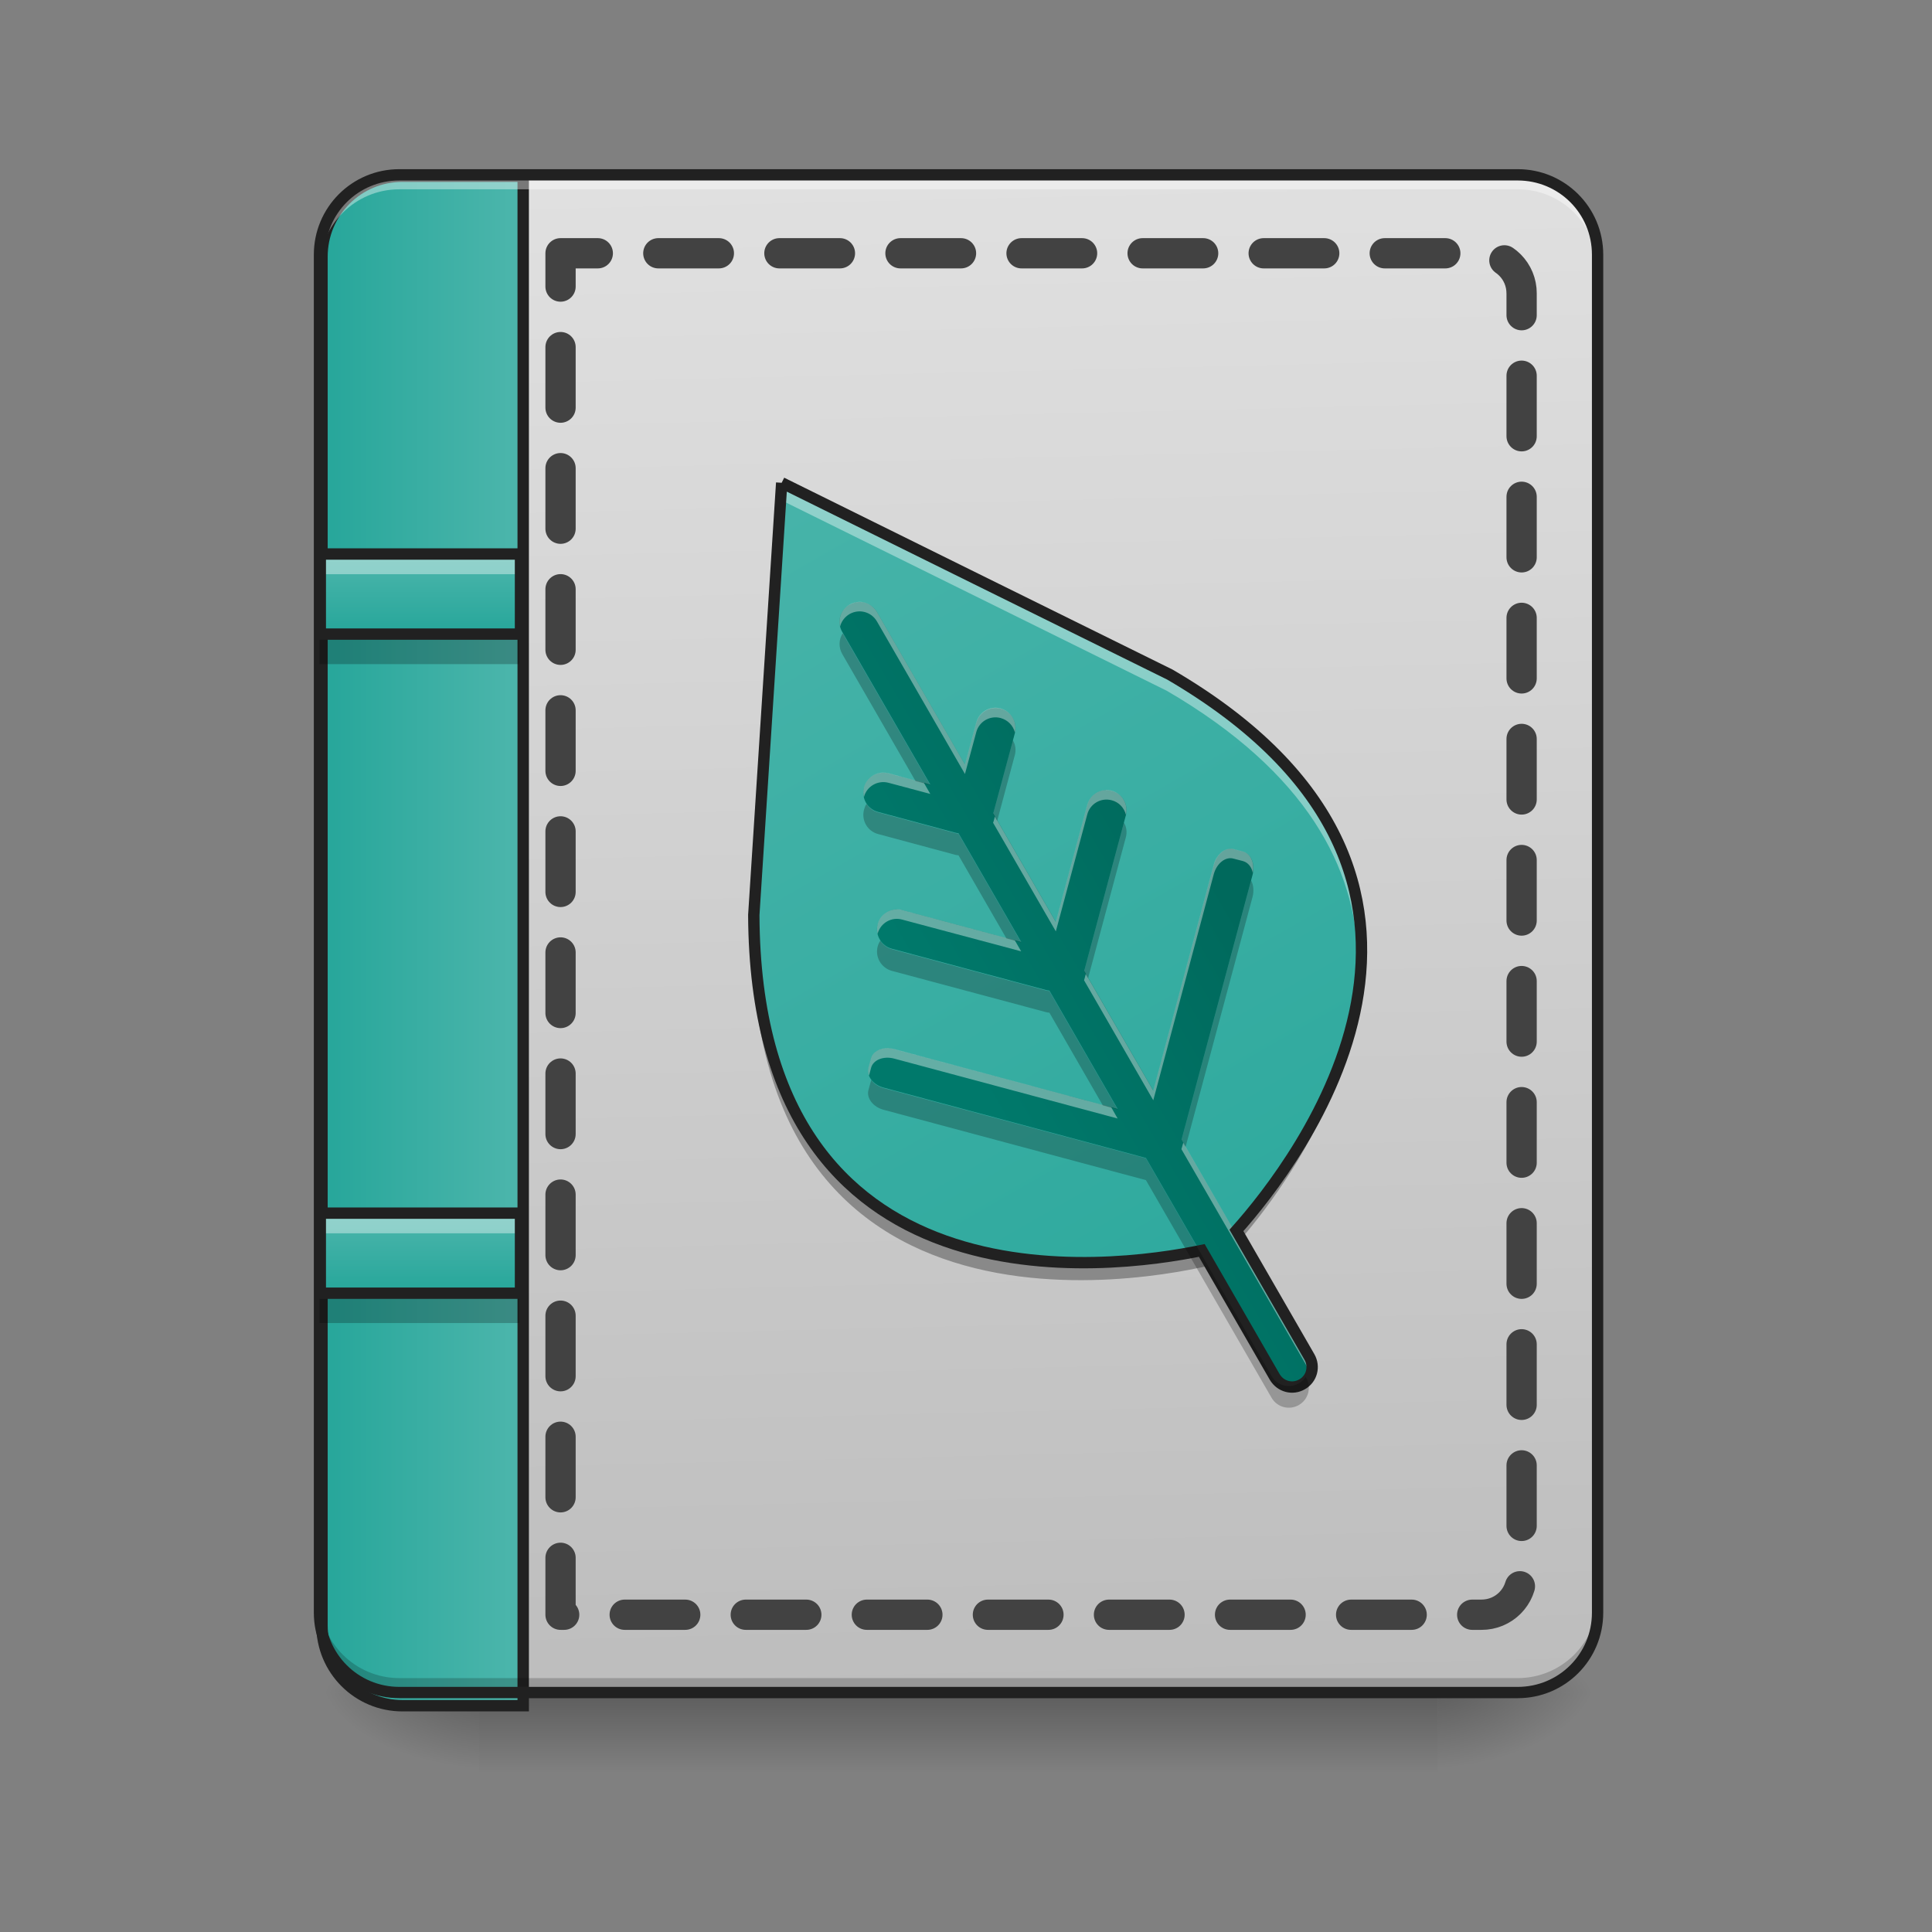 <svg height="48" viewBox="0 0 48 48" width="48" xmlns="http://www.w3.org/2000/svg" xmlns:xlink="http://www.w3.org/1999/xlink"><rect x="0" y="0" width="48" height="48" fill="#808080" stroke="none"/><linearGradient id="a" gradientUnits="userSpaceOnUse" x1="23.815" x2="23.815" y1="42.051" y2="44.035"><stop offset="0" stop-opacity=".275"/><stop offset="1" stop-opacity="0"/></linearGradient><linearGradient id="b"><stop offset="0" stop-opacity=".314"/><stop offset=".222" stop-opacity=".275"/><stop offset="1" stop-opacity="0"/></linearGradient><radialGradient id="c" cx="450.909" cy="189.579" gradientTransform="matrix(0 -.117 -.211 -0 75.219 95.393)" gradientUnits="userSpaceOnUse" r="21.167" xlink:href="#b"/><radialGradient id="d" cx="450.909" cy="189.579" gradientTransform="matrix(-0 .117 .211 0 -27.59 -11.291)" gradientUnits="userSpaceOnUse" r="21.167" xlink:href="#b"/><radialGradient id="e" cx="450.909" cy="189.579" gradientTransform="matrix(-0 -.117 .211 -0 -27.59 95.393)" gradientUnits="userSpaceOnUse" r="21.167" xlink:href="#b"/><radialGradient id="f" cx="450.909" cy="189.579" gradientTransform="matrix(0 .117 -.211 0 75.219 -11.291)" gradientUnits="userSpaceOnUse" r="21.167" xlink:href="#b"/><linearGradient id="g" gradientTransform="matrix(.113 0 0 .326 -8.781 50.462)" gradientUnits="userSpaceOnUse" x1="306.917" x2="305.955" y1="-25.792" y2="-141.415"><stop offset="0" stop-color="#bdbdbd"/><stop offset="1" stop-color="#e0e0e0"/></linearGradient><linearGradient id="h"><stop offset="0" stop-color="#26a69a"/><stop offset="1" stop-color="#4db6ac"/></linearGradient><linearGradient id="i" gradientTransform="matrix(4.556 0 0 13.146 -353.973 2034.18)" gradientUnits="userSpaceOnUse" x1="147.926" x2="191.823" xlink:href="#h" y1="-80.56" y2="-80.56"/><linearGradient id="j" gradientUnits="userSpaceOnUse" x1="9.923" x2="9.923" xlink:href="#h" y1="15.755" y2="13.771"/><linearGradient id="k" gradientUnits="userSpaceOnUse" x1="9.923" x2="9.923" xlink:href="#h" y1="32.128" y2="30.144"/><linearGradient id="l" gradientTransform="matrix(.021 -.012 .012 .021 -5.545 14.507)" gradientUnits="userSpaceOnUse" x1="1060" x2="1060" xlink:href="#h" y1="1695.118" y2="175.118"/><linearGradient id="m" gradientTransform="matrix(.024 -.091 .091 .024 16.177 47.426)" gradientUnits="userSpaceOnUse" x1="254" x2="312.208" y1="5.958" y2="64.167"><stop offset="0" stop-color="#00796b"/><stop offset="1" stop-color="#00695c"/></linearGradient><path d="m11.906 42.051h23.816v1.984h-23.816zm0 0" fill="url(#a)"/><path d="m35.723 42.051h3.969v-1.984h-3.969zm0 0" fill="url(#c)"/><path d="m11.906 42.051h-3.969v1.984h3.969zm0 0" fill="url(#d)"/><path d="m11.906 42.051h-3.969v-1.984h3.969zm0 0" fill="url(#e)"/><path d="m35.723 42.051h3.969v1.984h-3.969zm0 0" fill="url(#f)"/><path d="m9.922 4.344h27.785c1.098 0 1.984.891 1.984 1.984v33.738c0 1.098-.887 1.984-1.984 1.984h-27.785c-1.094 0-1.984-.887-1.984-1.984v-33.738c0-1.094.891-1.984 1.984-1.984zm0 0" fill="url(#g)"/><path d="m399.962 175.101c-44.248 0-79.992 35.745-79.992 79.992v1360.028c0 44.248 35.745 79.992 79.992 79.992h119.989v-1520.012zm0 0" fill="url(#i)" stroke="#212121" stroke-linecap="round" stroke-width="11.339" transform="scale(.025)"/><path d="m9.922 41.938c-1.098 0-1.984-.883-1.984-1.984v-.246c0 1.098.887 1.984 1.984 1.984h27.785c1.098 0 1.984-.887 1.984-1.984v.246c0 1.102-.887 1.984-1.984 1.984zm0 0" fill-opacity=".196"/><path d="m148.153-147.506v359.841h243.435c5.874 0 10.582-4.708 10.582-10.582v-338.676c0-5.874-4.708-10.582-10.582-10.582zm0 0" style="fill:none;stroke-width:8;stroke-linecap:round;stroke-linejoin:round;stroke:#424242;stroke-dasharray:16 16;stroke-dashoffset:7.2" transform="matrix(.094 0 0 .094 0 20.158)"/><path d="m9.922 4.457c-1.098 0-1.984.883-1.984 1.984v.246c0-1.098.887-1.984 1.984-1.984h27.785c1.098 0 1.984.887 1.984 1.984v-.246c0-1.102-.887-1.984-1.984-1.984zm0 0" fill="#fff" fill-opacity=".392"/><path d="m9.922 4.203c-1.176 0-2.125.949-2.125 2.125v33.738c0 1.176.949 2.125 2.125 2.125h27.785c1.176 0 2.125-.949 2.125-2.125v-33.738c0-1.176-.949-2.125-2.125-2.125zm0 .281h27.785c1.023 0 1.844.82 1.844 1.844v33.738c0 1.023-.82 1.844-1.844 1.844h-27.785c-1.023 0-1.844-.82-1.844-1.844v-33.738c0-1.023.82-1.844 1.844-1.844zm0 0" fill="#212121"/><path d="m7.938 13.77h4.961v1.984h-4.961zm0 0" fill="url(#j)"/><path d="m7.938 15.754v.746h4.961v-.746zm0 0" fill-opacity=".235"/><path d="m7.938 13.77v.496h4.961v-.496zm0 0" fill="#fff" fill-opacity=".392"/><path d="m84.659-20.514h52.912v21.165h-52.912zm0 0" fill="none" stroke="#212121" stroke-linecap="round" stroke-linejoin="round" stroke-width="3" transform="matrix(.094 0 0 .094 0 15.693)"/><path d="m7.938 30.145h4.961v1.984h-4.961zm0 0" fill="url(#k)"/><path d="m7.938 32.129v.742h4.961v-.742zm0 0" fill-opacity=".235"/><path d="m7.938 30.145v.496h4.961v-.496zm0 0" fill="#fff" fill-opacity=".392"/><path d="m84.659-20.489h52.912v21.165h-52.912zm0 0" fill="none" stroke="#212121" stroke-linecap="round" stroke-linejoin="round" stroke-width="3" transform="matrix(.094 0 0 .094 0 32.066)"/><path d="m18.691 23.016c-.004.059-.008.117-.012.172.051 11.43 11.605 8.195 11.605 8.195s3.664-3.582 3.445-7.676c-.199 3.789-3.445 6.965-3.445 6.965s-11.188 3.133-11.594-7.656zm0 0" fill-opacity=".314"/><path d="m19.371 12.016c-.23 3.57-.461 7.141-.691 10.711.051 11.426 11.605 8.191 11.605 8.191s8.578-8.387-1.293-14.148c-3.207-1.582-6.414-3.168-9.621-4.754zm0 0" fill="url(#l)"/><path d="m21.105 15.023c-.238.137-.32.438-.18.676l2.188 3.793-1.039-.277c-.266-.07-.539.086-.609.352-.07.266.086.535.352.605l1.918.516c.023.004.051.012.078.012l1.559 2.703-2.957-.793c-.266-.07-.535.086-.609.352-.07.266.086.535.352.609l3.836 1.027c.023.004.051.012.078.012l1.695 2.941-5.551-1.484c-.266-.074-.523.031-.574.23l-.066.238c-.051.199.117.418.383.488l6.512 1.746 3.121 5.406c.137.238.441.32.68.18.238-.137.316-.438.18-.676l-3.098-5.363 1.766-6.582c.07-.266-.035-.52-.234-.574l-.238-.062c-.199-.055-.414.117-.488.383l-1.504 5.617-1.719-2.977c0-.012.004-.023.008-.031l1.027-3.836c.07-.266-.086-.535-.352-.605-.266-.074-.535.082-.605.348l-.781 2.91-1.559-2.703c.008-.023.02-.047.023-.074l.516-1.914c.07-.266-.086-.539-.352-.609-.266-.07-.535.086-.605.352l-.281 1.039-2.188-3.793c-.141-.238-.441-.32-.68-.18zm0 0" fill="url(#m)"/><path d="m19.367 12.016c-.227 3.57-.457 7.141-.688 10.711 0 .105 0 .211.004.316.227-3.547.457-7.09.684-10.637 3.211 1.586 6.418 3.172 9.625 4.758 3.504 2.043 4.68 4.418 4.746 6.633.066-2.324-1.035-4.859-4.746-7.027-3.207-1.582-6.414-3.168-9.625-4.754zm0 0" fill="#fff" fill-opacity=".392"/><path d="m21.34 14.953c-.078.004-.16.023-.234.066-.195.113-.285.34-.234.547.031-.125.113-.238.234-.309.238-.137.539-.059.68.18l2.188 3.793.281-1.039c.07-.266.34-.422.605-.352.184.051.312.191.355.359.062-.262-.094-.527-.355-.598-.266-.07-.535.086-.605.352l-.281 1.043-2.188-3.793c-.098-.164-.27-.254-.445-.25zm.586 4.242c-.211.008-.402.152-.461.367-.023.086-.02.168 0 .25 0-.004 0-.008 0-.012.07-.266.344-.422.609-.352l1.039.277-.16-.277-.879-.238c-.051-.012-.102-.016-.148-.016zm5.543.434c-.211.008-.398.152-.457.367l-.781 2.91-1.512-2.621-.023.082c-.004.023-.016.051-.023.074l1.559 2.699.781-2.906c.07-.266.34-.422.605-.352.184.047.312.191.355.359.062-.262-.094-.527-.355-.598-.047-.012-.098-.02-.148-.016zm3.102 1.457c-.176 0-.352.16-.414.391l-1.504 5.621-1.676-2.902-.035.129c-.004.012-.008.02-.008.031l1.719 2.98 1.504-5.621c.074-.266.289-.438.488-.383l.238.062c.125.035.215.148.242.293.051-.25-.055-.48-.242-.531l-.238-.062c-.023-.008-.051-.008-.074-.008zm-8.305 1.508c-.211.008-.402.148-.461.367-.02.082-.02.168 0 .246 0-.004 0-.008 0-.012.074-.266.344-.422.609-.348l2.957.789-.16-.277-2.797-.75c-.051-.016-.102-.02-.148-.016zm-.199 3.445c-.207-.004-.383.094-.426.254l-.066.238c-.016.066-.012.129.016.191l.051-.191c.051-.199.309-.301.574-.23l5.551 1.488-.16-.281-5.391-1.445c-.051-.012-.098-.02-.148-.023zm7.332 2.348-.047.164 3.098 5.363c.023.043.043.086.055.129.027-.117.012-.25-.055-.367zm0 0" fill="#fff" fill-opacity=".392"/><path d="m206.605-86.846c-2.458 38.08-4.916 76.159-7.374 114.239.458 106.531 94.658 93.574 118.405 88.658l19.29 33.455c1.5 2.541 4.708 3.416 7.249 1.916 2.541-1.458 3.375-4.666 1.916-7.208l-19.29-33.455c16.123-18.082 74.41-93.199-17.582-146.903-34.205-16.873-68.41-33.788-102.615-50.703zm0 0" fill="none" stroke="#212121" stroke-width="3" transform="matrix(.094 0 0 .094 0 20.158)"/><path d="m20.938 15.734c-.098.148-.109.348-.012.516l1.82 3.156.367.098zm4.227 2.66-.469 1.746c-.004.027-.016.051-.023.074l.102.18.438-1.633c.035-.129.016-.258-.047-.367zm-3.637 1.578c-.027.043-.047.09-.062.145-.07.266.086.535.352.605l1.918.516c.023.004.051.012.078.012l1.191 2.066.367.098-1.559-2.703c-.027 0-.055-.008-.078-.012l-1.918-.516c-.125-.031-.223-.109-.289-.211zm6.395.465-.98 3.664c-.004.008-.008.02-.008.031l.098.172.938-3.5c.035-.129.016-.262-.047-.367zm3.16 1.438-1.73 6.449.102.172 1.664-6.211c.039-.152.023-.301-.035-.41zm-9.211 1.496c-.031.043-.051.09-.066.141-.07.266.086.535.352.609l3.836 1.027c.023.004.051.012.078.012l1.328 2.305.367.098-1.695-2.941c-.027 0-.055-.008-.078-.012l-3.836-1.027c-.121-.035-.223-.113-.285-.211zm-.227 3.461c-.004.004-.004.012-.004.016l-.066.238c-.051.199.117.418.383.488l6.512 1.746 3.121 5.406c.137.238.441.32.68.18.238-.137.316-.438.18-.676l-.012-.023c-.043.066-.098.121-.168.16-.238.141-.543.059-.68-.18l-3.121-5.41-6.512-1.742c-.133-.035-.246-.109-.312-.203zm0 0" fill-opacity=".235"/></svg>